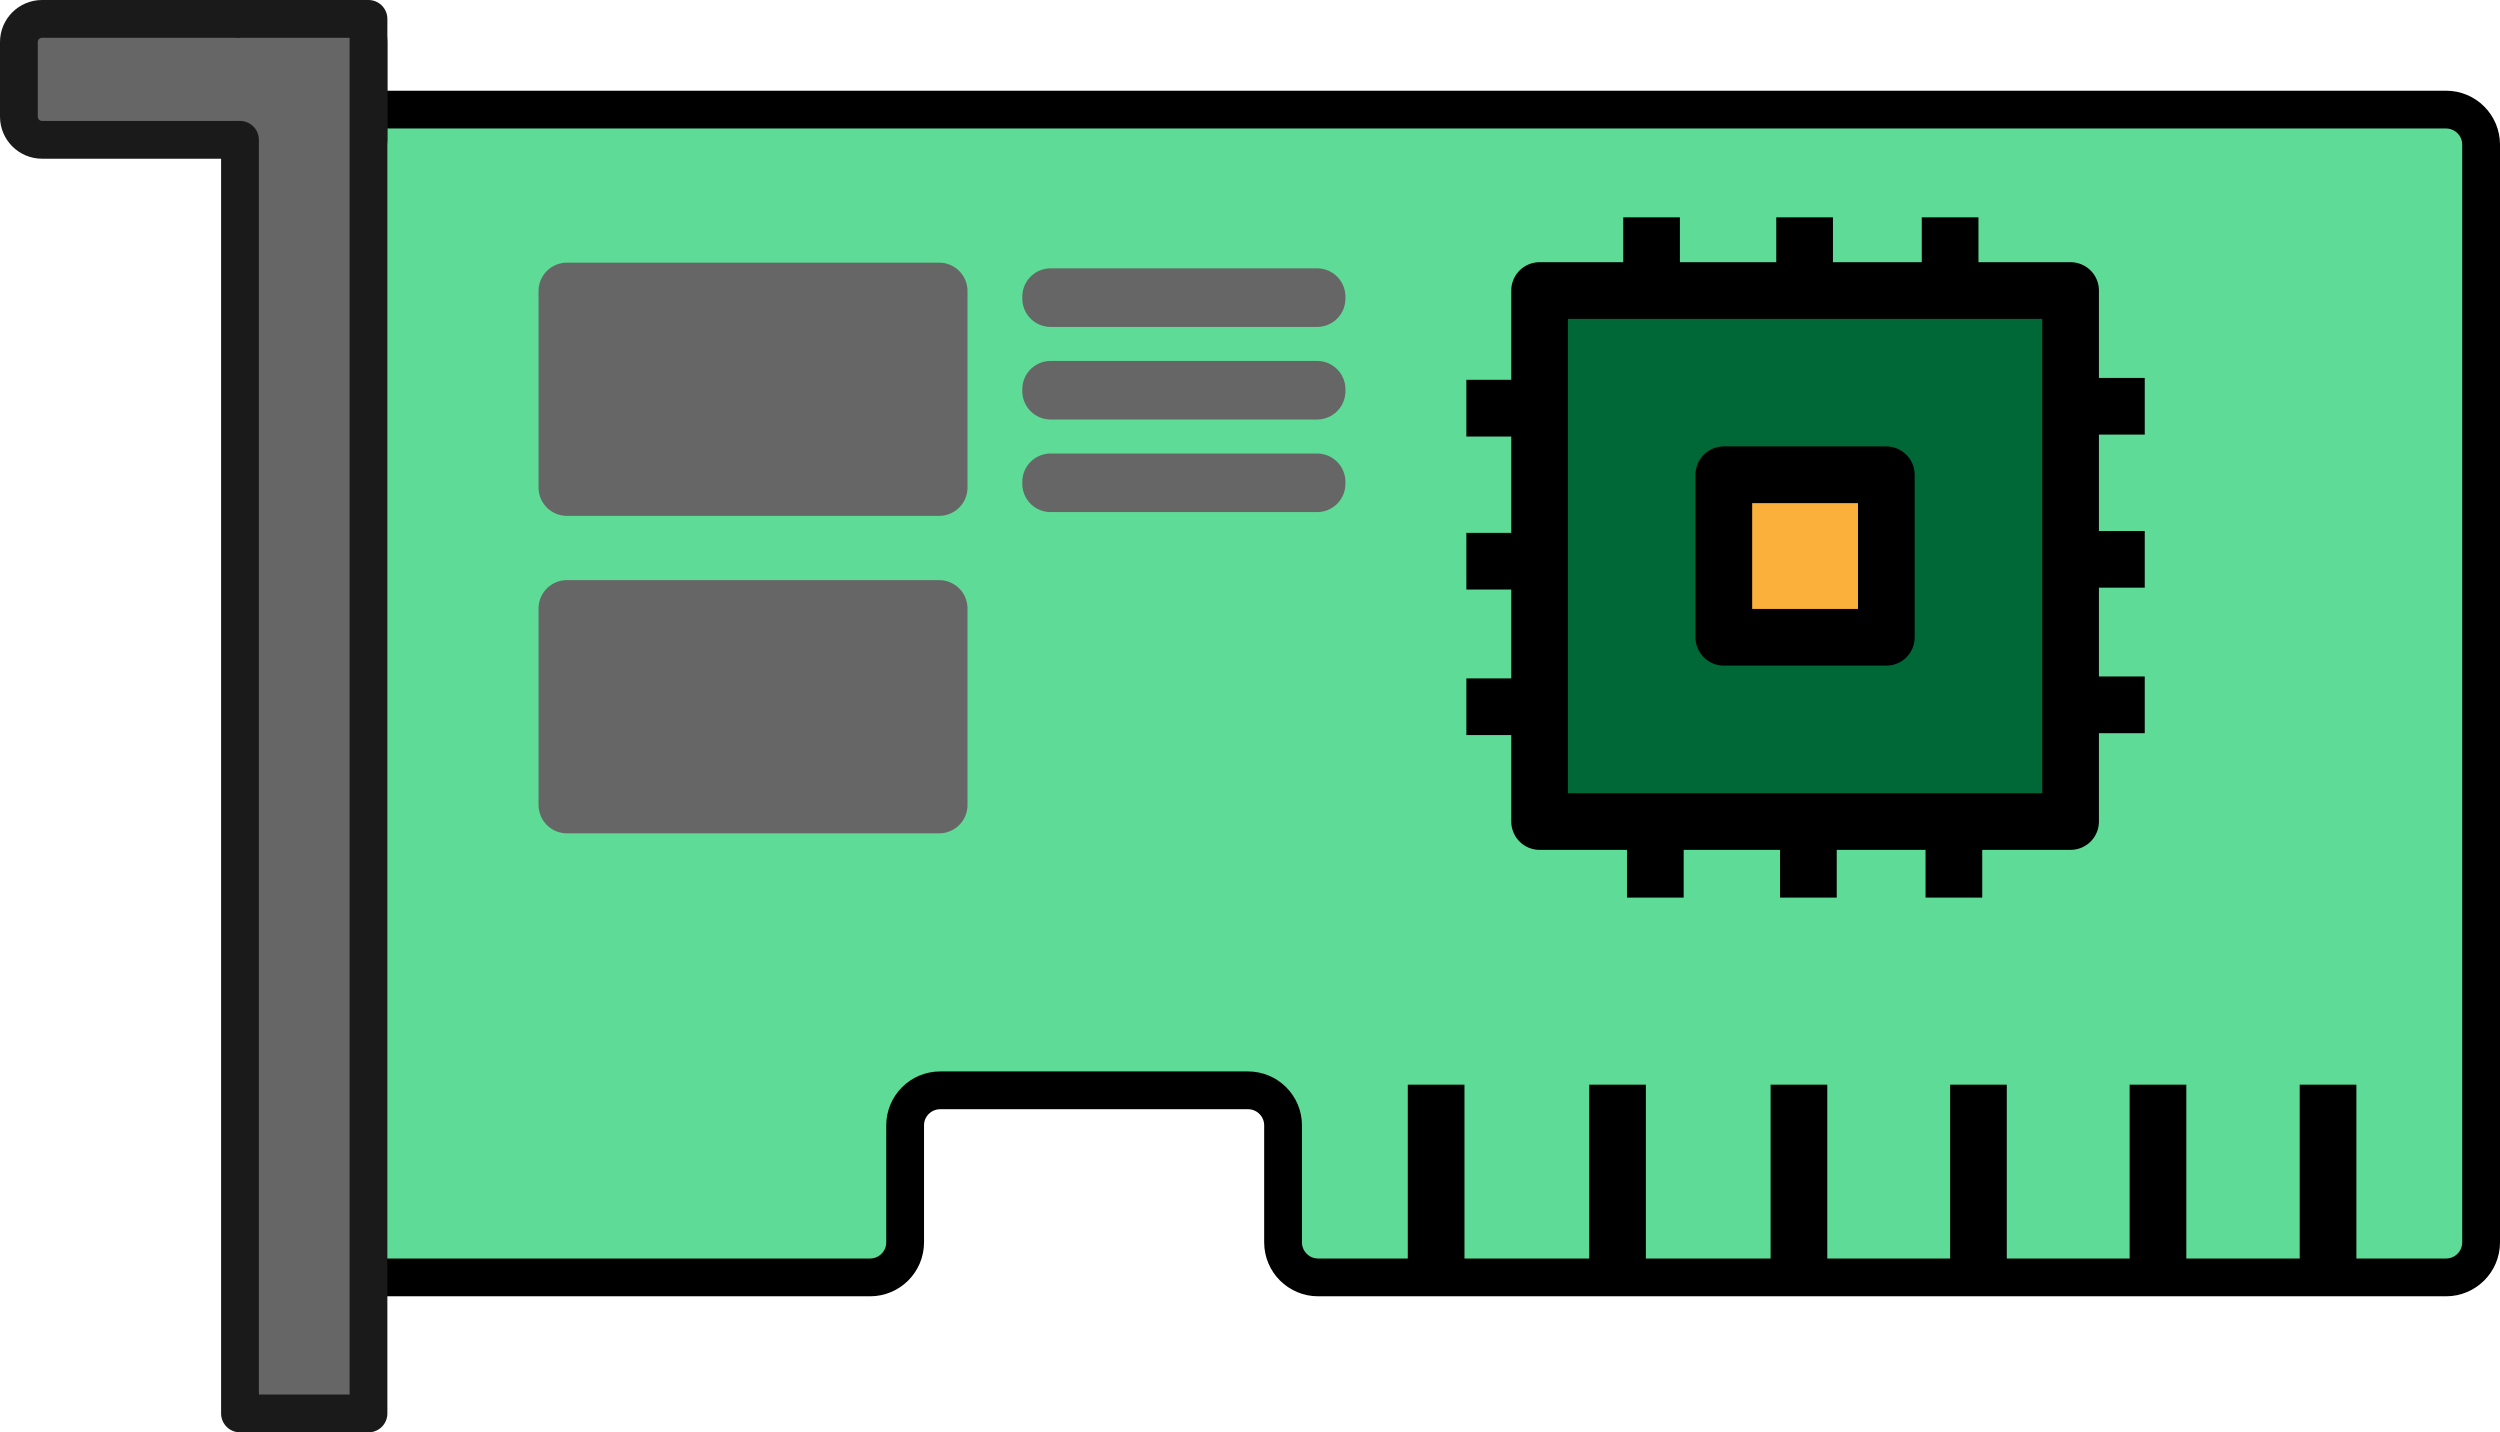 <?xml version="1.0" encoding="UTF-8"?>
<svg id="Capa_1" data-name="Capa 1" xmlns="http://www.w3.org/2000/svg" viewBox="0 0 1323 758">
  <defs>
    <style>
      .cls-1 {
        fill: #006837;
      }

      .cls-1, .cls-2, .cls-3, .cls-4 {
        stroke-width: 30px;
      }

      .cls-1, .cls-2, .cls-3, .cls-4, .cls-5, .cls-6 {
        stroke-linejoin: round;
      }

      .cls-1, .cls-2, .cls-3, .cls-5 {
        stroke: #000;
      }

      .cls-2 {
        fill: none;
      }

      .cls-3 {
        fill: #fbb03b;
      }

      .cls-4 {
        stroke: #666;
      }

      .cls-4, .cls-6 {
        fill: #666;
      }

      .cls-5 {
        fill: #5edb96;
      }

      .cls-5, .cls-6 {
        stroke-linecap: round;
        stroke-width: 20px;
      }

      .cls-6 {
        stroke: #1a1a1a;
      }
    </style>
  </defs>
  <path class="cls-5" d="M1313,76.55v580.9c0,10.24-8.3,18.55-18.55,18.55h-596.9c-10.24,0-18.55-8.3-18.55-18.55v-61.9c0-10.24-8.3-18.55-18.55-18.55h-162.9c-10.24,0-18.55,8.3-18.55,18.55v61.9c0,10.24-8.3,18.55-18.55,18.55H203.55c-10.24,0-18.55-8.3-18.55-18.55V76.55c0-10.24,8.3-18.55,18.55-18.55h1090.9c10.24,0,18.55,8.3,18.55,18.55Z"/>
  <path class="cls-6" d="M195,74V22.26c0-6.77-5.49-12.26-12.26-12.26H22.26c-6.77,0-12.26,5.49-12.26,12.26v39.47c0,6.77,5.49,12.26,12.26,12.26h104.74"/>
  <polyline class="cls-6" points="127 10 195 10 195 74 195 748 127 748 127 74"/>
  <line class="cls-2" x1="760" y1="574" x2="760" y2="676"/>
  <line class="cls-2" x1="856" y1="574" x2="856" y2="676"/>
  <line class="cls-2" x1="952" y1="574" x2="952" y2="676"/>
  <line class="cls-2" x1="1047" y1="574" x2="1047" y2="676"/>
  <line class="cls-2" x1="1142" y1="574" x2="1142" y2="676"/>
  <line class="cls-2" x1="1232" y1="574" x2="1232" y2="676"/>
  <rect class="cls-1" x="814.75" y="153.75" width="281" height="281"/>
  <rect class="cls-3" x="912.25" y="251.25" width="86" height="86"/>
  <line class="cls-2" x1="874" y1="115" x2="874" y2="154"/>
  <line class="cls-2" x1="955" y1="115" x2="955" y2="154"/>
  <line class="cls-2" x1="1032" y1="115" x2="1032" y2="154"/>
  <line class="cls-2" x1="876" y1="436" x2="876" y2="475"/>
  <line class="cls-2" x1="957" y1="436" x2="957" y2="475"/>
  <line class="cls-2" x1="1034" y1="436" x2="1034" y2="475"/>
  <line class="cls-2" x1="815" y1="216" x2="776" y2="216"/>
  <line class="cls-2" x1="815" y1="297" x2="776" y2="297"/>
  <line class="cls-2" x1="815" y1="374" x2="776" y2="374"/>
  <line class="cls-2" x1="1135" y1="215" x2="1096" y2="215"/>
  <line class="cls-2" x1="1135" y1="296" x2="1096" y2="296"/>
  <line class="cls-2" x1="1135" y1="373" x2="1096" y2="373"/>
  <rect class="cls-4" x="300" y="154" width="197" height="104"/>
  <rect class="cls-4" x="556" y="157" width="141" height="1"/>
  <rect class="cls-4" x="556" y="206" width="141" height="1"/>
  <rect class="cls-4" x="556" y="255" width="141" height="1"/>
  <rect class="cls-4" x="300" y="322" width="197" height="104"/>
</svg>